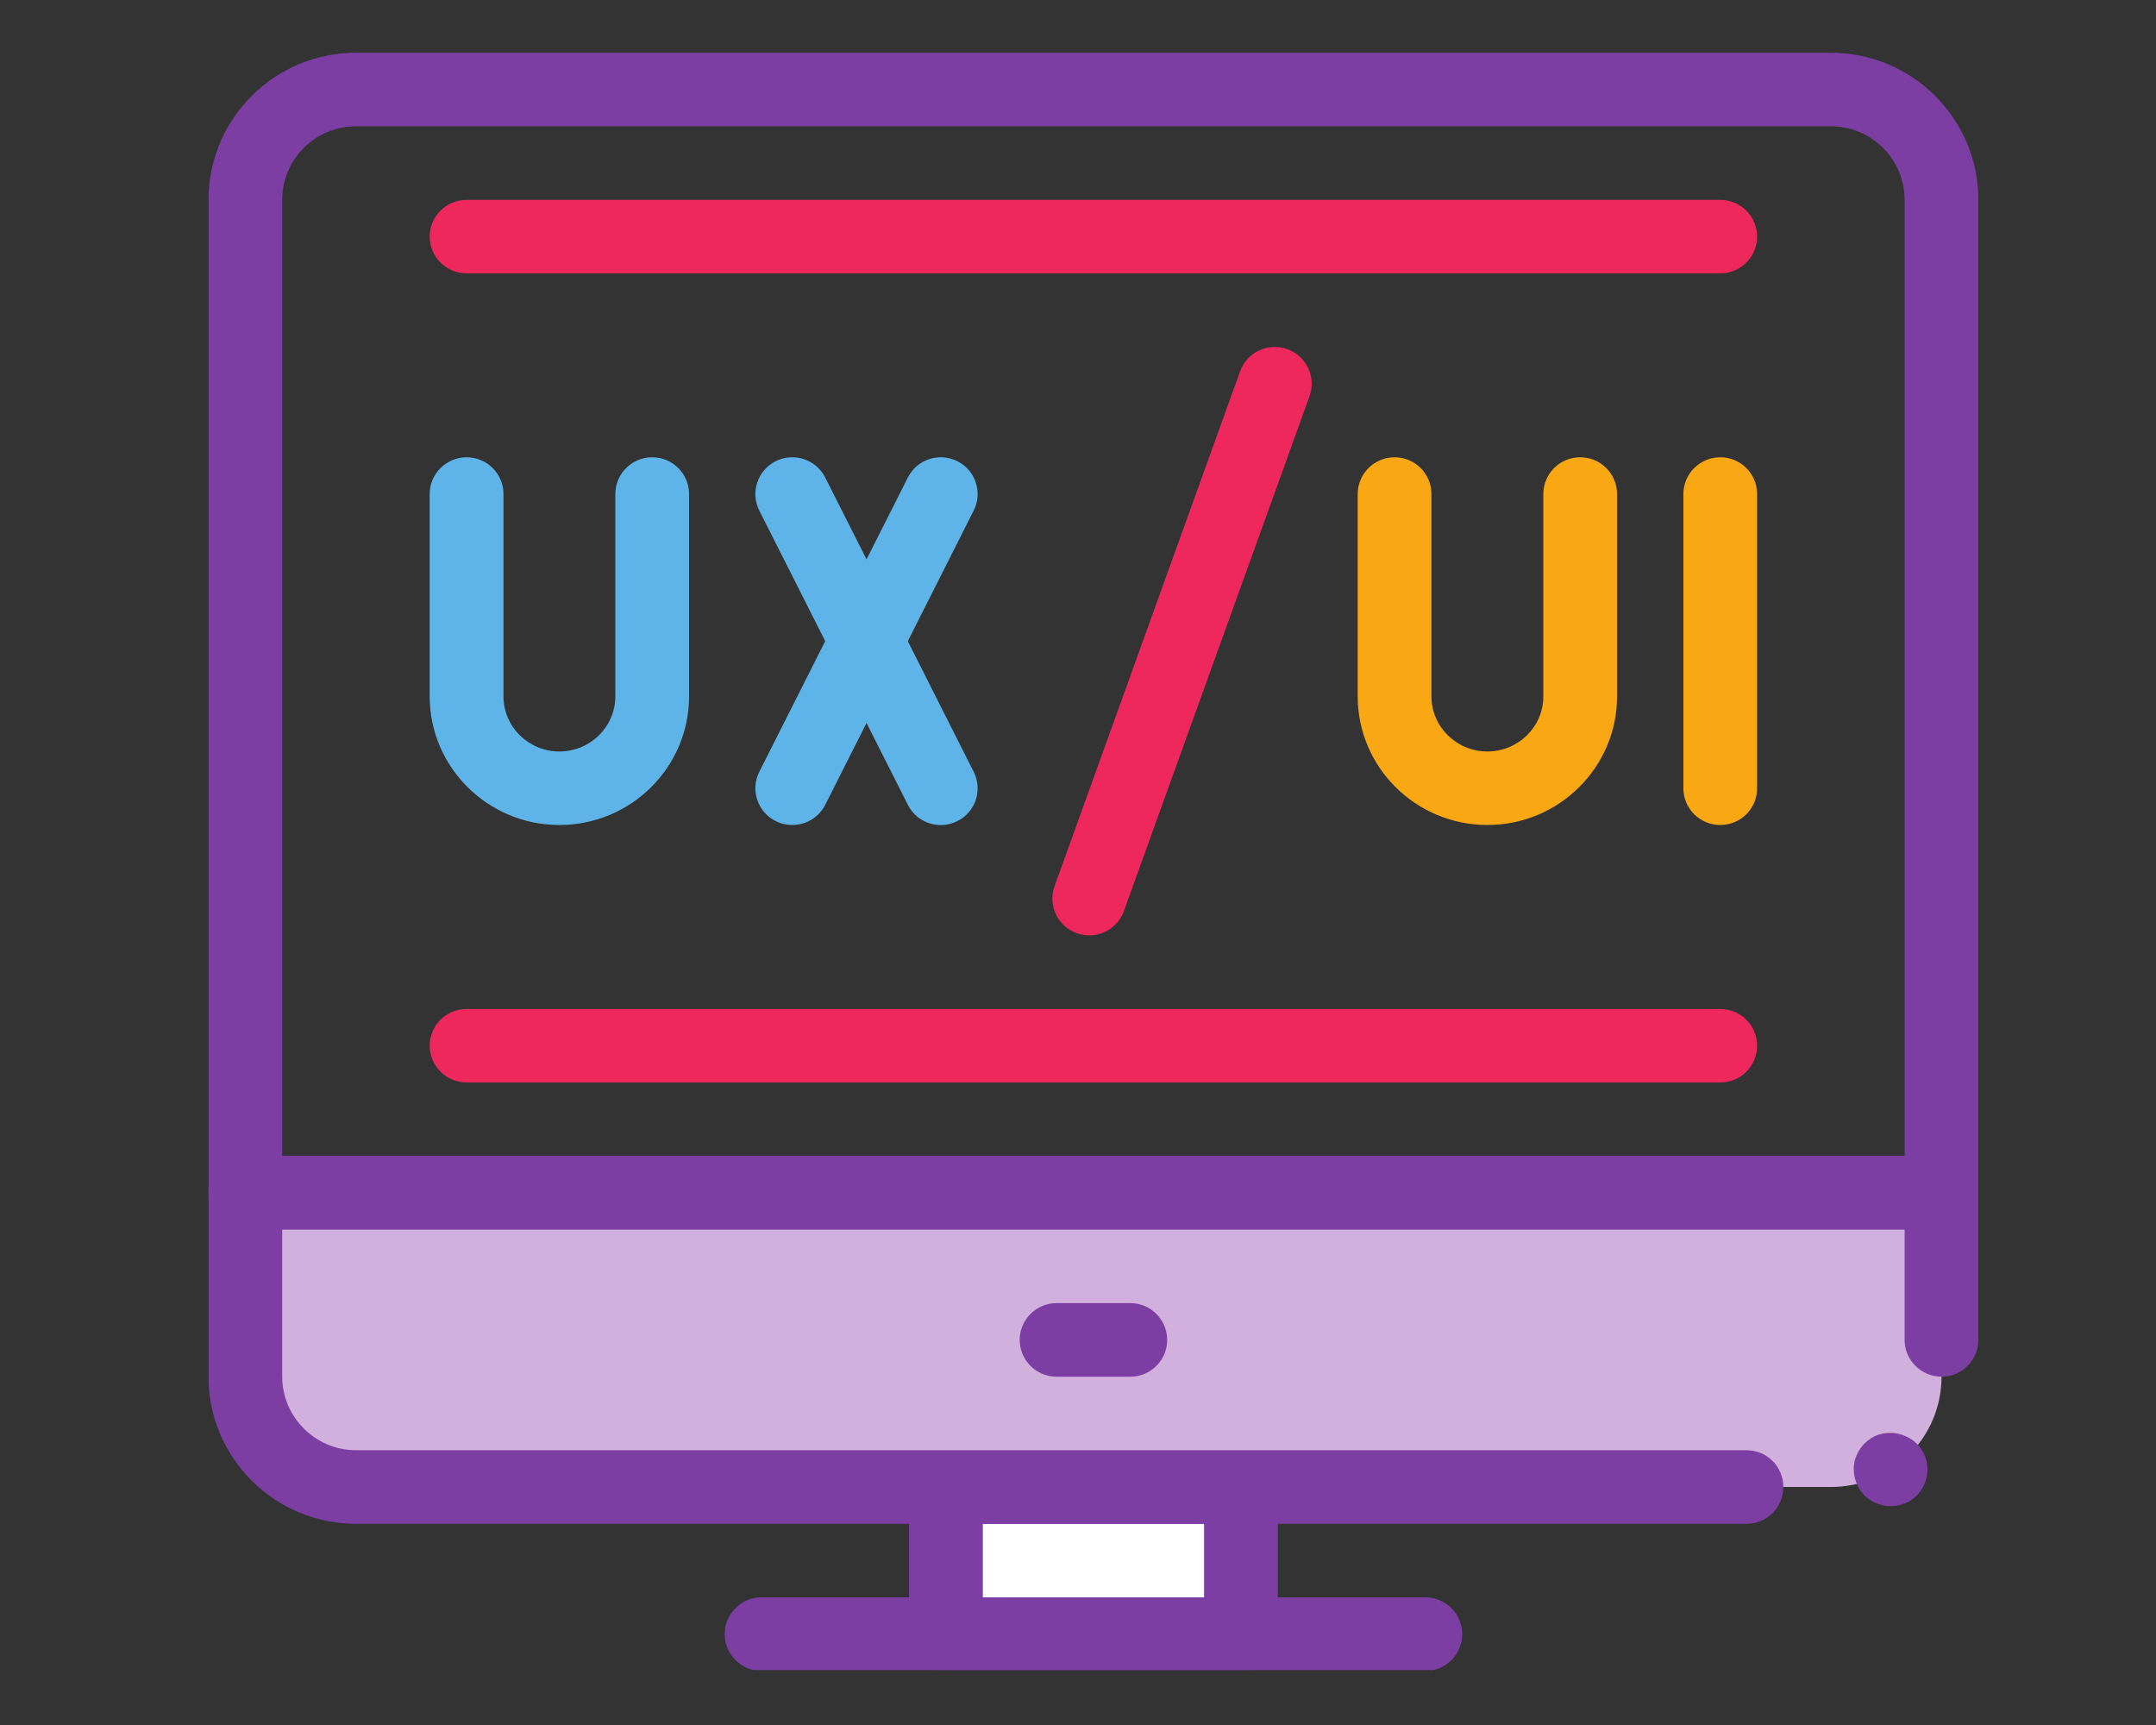 <svg xmlns="http://www.w3.org/2000/svg" xmlns:xlink="http://www.w3.org/1999/xlink" width="350" zoomAndPan="magnify" viewBox="0 0 262.5 210" height="280" preserveAspectRatio="xMidYMid meet" version="1.0"><rect x="0" y="0" width="262.5" height="210" fill="#333333" stroke="none"/><defs><clipPath id="98aa439d10"><path d="M 25.387 6.434 L 240.887 6.434 L 240.887 150 L 25.387 150 Z M 25.387 6.434 " clip-rule="nonzero"/></clipPath><clipPath id="bd0f600b82"><path d="M 88 194 L 179 194 L 179 203.309 L 88 203.309 Z M 88 194 " clip-rule="nonzero"/></clipPath><clipPath id="8a8c584d51"><path d="M 110 176 L 156 176 L 156 203.309 L 110 203.309 Z M 110 176 " clip-rule="nonzero"/></clipPath><clipPath id="71c05cd0c0"><path d="M 25.387 140 L 240.887 140 L 240.887 186 L 25.387 186 Z M 25.387 140 " clip-rule="nonzero"/></clipPath></defs><g clip-path="url(#98aa439d10)"><path fill="#7c3ea3" d="M 34.359 140.73 L 231.891 140.73 L 231.891 24.332 C 231.891 19.391 227.863 15.371 222.918 15.371 L 43.344 15.371 C 38.387 15.371 34.359 19.391 34.359 24.332 Z M 236.387 149.691 L 29.871 149.691 C 27.398 149.691 25.387 147.68 25.387 145.215 L 25.387 24.332 C 25.387 14.457 33.441 6.422 43.344 6.422 L 222.918 6.422 C 232.82 6.422 240.875 14.457 240.875 24.332 L 240.875 145.215 C 240.875 147.68 238.859 149.691 236.387 149.691 " fill-opacity="1" fill-rule="nonzero"/></g><g clip-path="url(#bd0f600b82)"><path fill="#7c3ea3" d="M 173.527 203.418 L 92.723 203.418 C 90.25 203.418 88.234 201.41 88.234 198.934 C 88.234 196.469 90.25 194.457 92.723 194.457 L 173.527 194.457 C 176.012 194.457 178.027 196.469 178.027 198.934 C 178.027 201.41 176.012 203.418 173.527 203.418 " fill-opacity="1" fill-rule="nonzero"/></g><path fill="#ffffff" d="M 151.082 198.934 L 115.176 198.934 L 115.176 181.023 L 151.082 181.023 L 151.082 198.934 " fill-opacity="1" fill-rule="nonzero"/><g clip-path="url(#8a8c584d51)"><path fill="#7c3ea3" d="M 119.664 194.457 L 146.598 194.457 L 146.598 185.508 L 119.664 185.508 Z M 151.082 203.418 L 115.176 203.418 C 112.695 203.418 110.68 201.41 110.68 198.934 L 110.68 181.023 C 110.68 178.559 112.695 176.547 115.176 176.547 L 151.082 176.547 C 153.566 176.547 155.582 178.559 155.582 181.023 L 155.582 198.934 C 155.582 201.41 153.566 203.418 151.082 203.418 " fill-opacity="1" fill-rule="nonzero"/></g><path fill="#d2b0dd" d="M 29.871 167.598 L 29.871 145.215 L 236.387 145.215 L 236.387 167.598 C 236.387 175.02 230.355 181.023 222.918 181.023 L 43.344 181.023 C 35.902 181.023 29.871 175.02 29.871 167.598 " fill-opacity="1" fill-rule="nonzero"/><g clip-path="url(#71c05cd0c0)"><path fill="#7c3ea3" d="M 230.191 183.355 C 228.656 183.355 227.227 182.594 226.41 181.293 C 225.785 180.305 225.566 179.098 225.785 177.941 C 226.059 176.82 226.727 175.789 227.715 175.164 C 227.715 175.164 227.758 175.164 227.758 175.113 C 229.781 173.824 232.652 174.445 233.957 176.465 C 235.301 178.516 234.719 181.293 232.609 182.68 C 231.891 183.125 231.047 183.355 230.191 183.355 Z M 212.637 185.508 L 43.344 185.508 C 33.461 185.508 25.387 177.496 25.387 167.598 L 25.387 145.215 C 25.387 144.051 25.875 142.883 26.691 142.031 C 27.547 141.23 28.703 140.73 29.871 140.73 L 236.387 140.73 C 237.547 140.73 238.715 141.23 239.57 142.031 C 240.375 142.883 240.875 144.051 240.875 145.215 L 240.875 163.125 C 240.875 165.582 238.852 167.598 236.387 167.598 C 233.914 167.598 231.891 165.582 231.891 163.125 L 231.891 149.691 L 34.359 149.691 L 34.359 167.598 C 34.359 172.52 38.41 176.547 43.344 176.547 L 212.637 176.547 C 215.152 176.547 217.125 178.566 217.125 181.023 C 217.125 183.488 215.152 185.508 212.637 185.508 " fill-opacity="1" fill-rule="nonzero"/></g><path fill="#7c3ea3" d="M 137.621 167.598 L 128.637 167.598 C 126.164 167.598 124.152 165.59 124.152 163.125 C 124.152 160.648 126.164 158.641 128.637 158.641 L 137.621 158.641 C 140.094 158.641 142.109 160.648 142.109 163.125 C 142.109 165.59 140.094 167.598 137.621 167.598 " fill-opacity="1" fill-rule="nonzero"/><path fill="#5eb4e8" d="M 68.105 100.434 C 59.402 100.434 52.316 93.41 52.316 84.773 L 52.316 60.141 C 52.316 57.676 54.332 55.668 56.816 55.668 C 59.289 55.668 61.301 57.676 61.301 60.141 L 61.301 84.773 C 61.301 88.477 64.348 91.484 68.105 91.484 C 71.863 91.484 74.918 88.477 74.918 84.773 L 74.918 60.141 C 74.918 57.676 76.934 55.668 79.406 55.668 C 81.891 55.668 83.895 57.676 83.895 60.141 L 83.895 84.773 C 83.895 93.41 76.82 100.434 68.105 100.434 " fill-opacity="1" fill-rule="nonzero"/><path fill="#5eb4e8" d="M 105.504 82.535 C 103.805 82.535 102.25 81.578 101.488 80.07 L 92.449 62.16 C 91.332 59.953 92.23 57.258 94.441 56.145 C 96.664 55.031 99.359 55.926 100.473 58.133 L 105.504 68.094 L 110.535 58.133 C 111.641 55.926 114.332 55.031 116.566 56.145 C 118.777 57.258 119.664 59.953 118.547 62.16 L 109.512 80.07 C 108.75 81.578 107.195 82.535 105.504 82.535 " fill-opacity="1" fill-rule="nonzero"/><path fill="#5eb4e8" d="M 96.457 100.434 C 95.777 100.434 95.09 100.289 94.441 99.957 C 92.23 98.855 91.332 96.16 92.449 93.953 L 101.488 76.043 C 103.012 73.023 107.988 73.023 109.512 76.043 L 118.547 93.953 C 119.664 96.16 118.777 98.855 116.566 99.957 C 114.344 101.082 111.641 100.188 110.535 97.98 L 105.504 88.012 L 100.473 97.98 C 99.68 99.539 98.105 100.434 96.457 100.434 " fill-opacity="1" fill-rule="nonzero"/><path fill="#f9a813" d="M 181.094 100.434 C 172.391 100.434 165.305 93.41 165.305 84.773 L 165.305 60.141 C 165.305 57.676 167.32 55.668 169.793 55.668 C 172.277 55.668 174.281 57.676 174.281 60.141 L 174.281 84.773 C 174.281 88.477 177.336 91.484 181.094 91.484 C 184.852 91.484 187.906 88.477 187.906 84.773 L 187.906 60.141 C 187.906 57.676 189.91 55.668 192.395 55.668 C 194.867 55.668 196.883 57.676 196.883 60.141 L 196.883 84.773 C 196.883 93.41 189.797 100.434 181.094 100.434 " fill-opacity="1" fill-rule="nonzero"/><path fill="#f9a813" d="M 209.445 100.434 C 206.973 100.434 204.957 98.438 204.957 95.961 L 204.957 60.141 C 204.957 57.676 206.973 55.668 209.445 55.668 C 211.93 55.668 213.934 57.676 213.934 60.141 L 213.934 95.961 C 213.934 98.438 211.93 100.434 209.445 100.434 " fill-opacity="1" fill-rule="nonzero"/><path fill="#f8a1ad" d="M 155.215 46.719 L 132.613 109.395 L 155.215 46.719 " fill-opacity="1" fill-rule="nonzero"/><path fill="#ee275c" d="M 132.613 113.871 C 132.113 113.871 131.602 113.785 131.102 113.609 C 128.762 112.766 127.555 110.207 128.398 107.875 L 150.988 45.199 C 151.824 42.875 154.402 41.66 156.727 42.504 C 159.066 43.336 160.277 45.906 159.441 48.227 L 136.84 110.906 C 136.184 112.734 134.461 113.871 132.613 113.871 " fill-opacity="1" fill-rule="nonzero"/><path fill="#ee275c" d="M 209.445 33.281 L 56.816 33.281 C 54.332 33.281 52.316 31.273 52.316 28.809 C 52.316 26.332 54.332 24.332 56.816 24.332 L 209.445 24.332 C 211.93 24.332 213.934 26.332 213.934 28.809 C 213.934 31.273 211.93 33.281 209.445 33.281 " fill-opacity="1" fill-rule="nonzero"/><path fill="#ee275c" d="M 209.445 131.781 L 56.816 131.781 C 54.332 131.781 52.316 129.77 52.316 127.305 C 52.316 124.828 54.332 122.832 56.816 122.832 L 209.445 122.832 C 211.93 122.832 213.934 124.828 213.934 127.305 C 213.934 129.77 211.93 131.781 209.445 131.781 " fill-opacity="1" fill-rule="nonzero"/></svg>